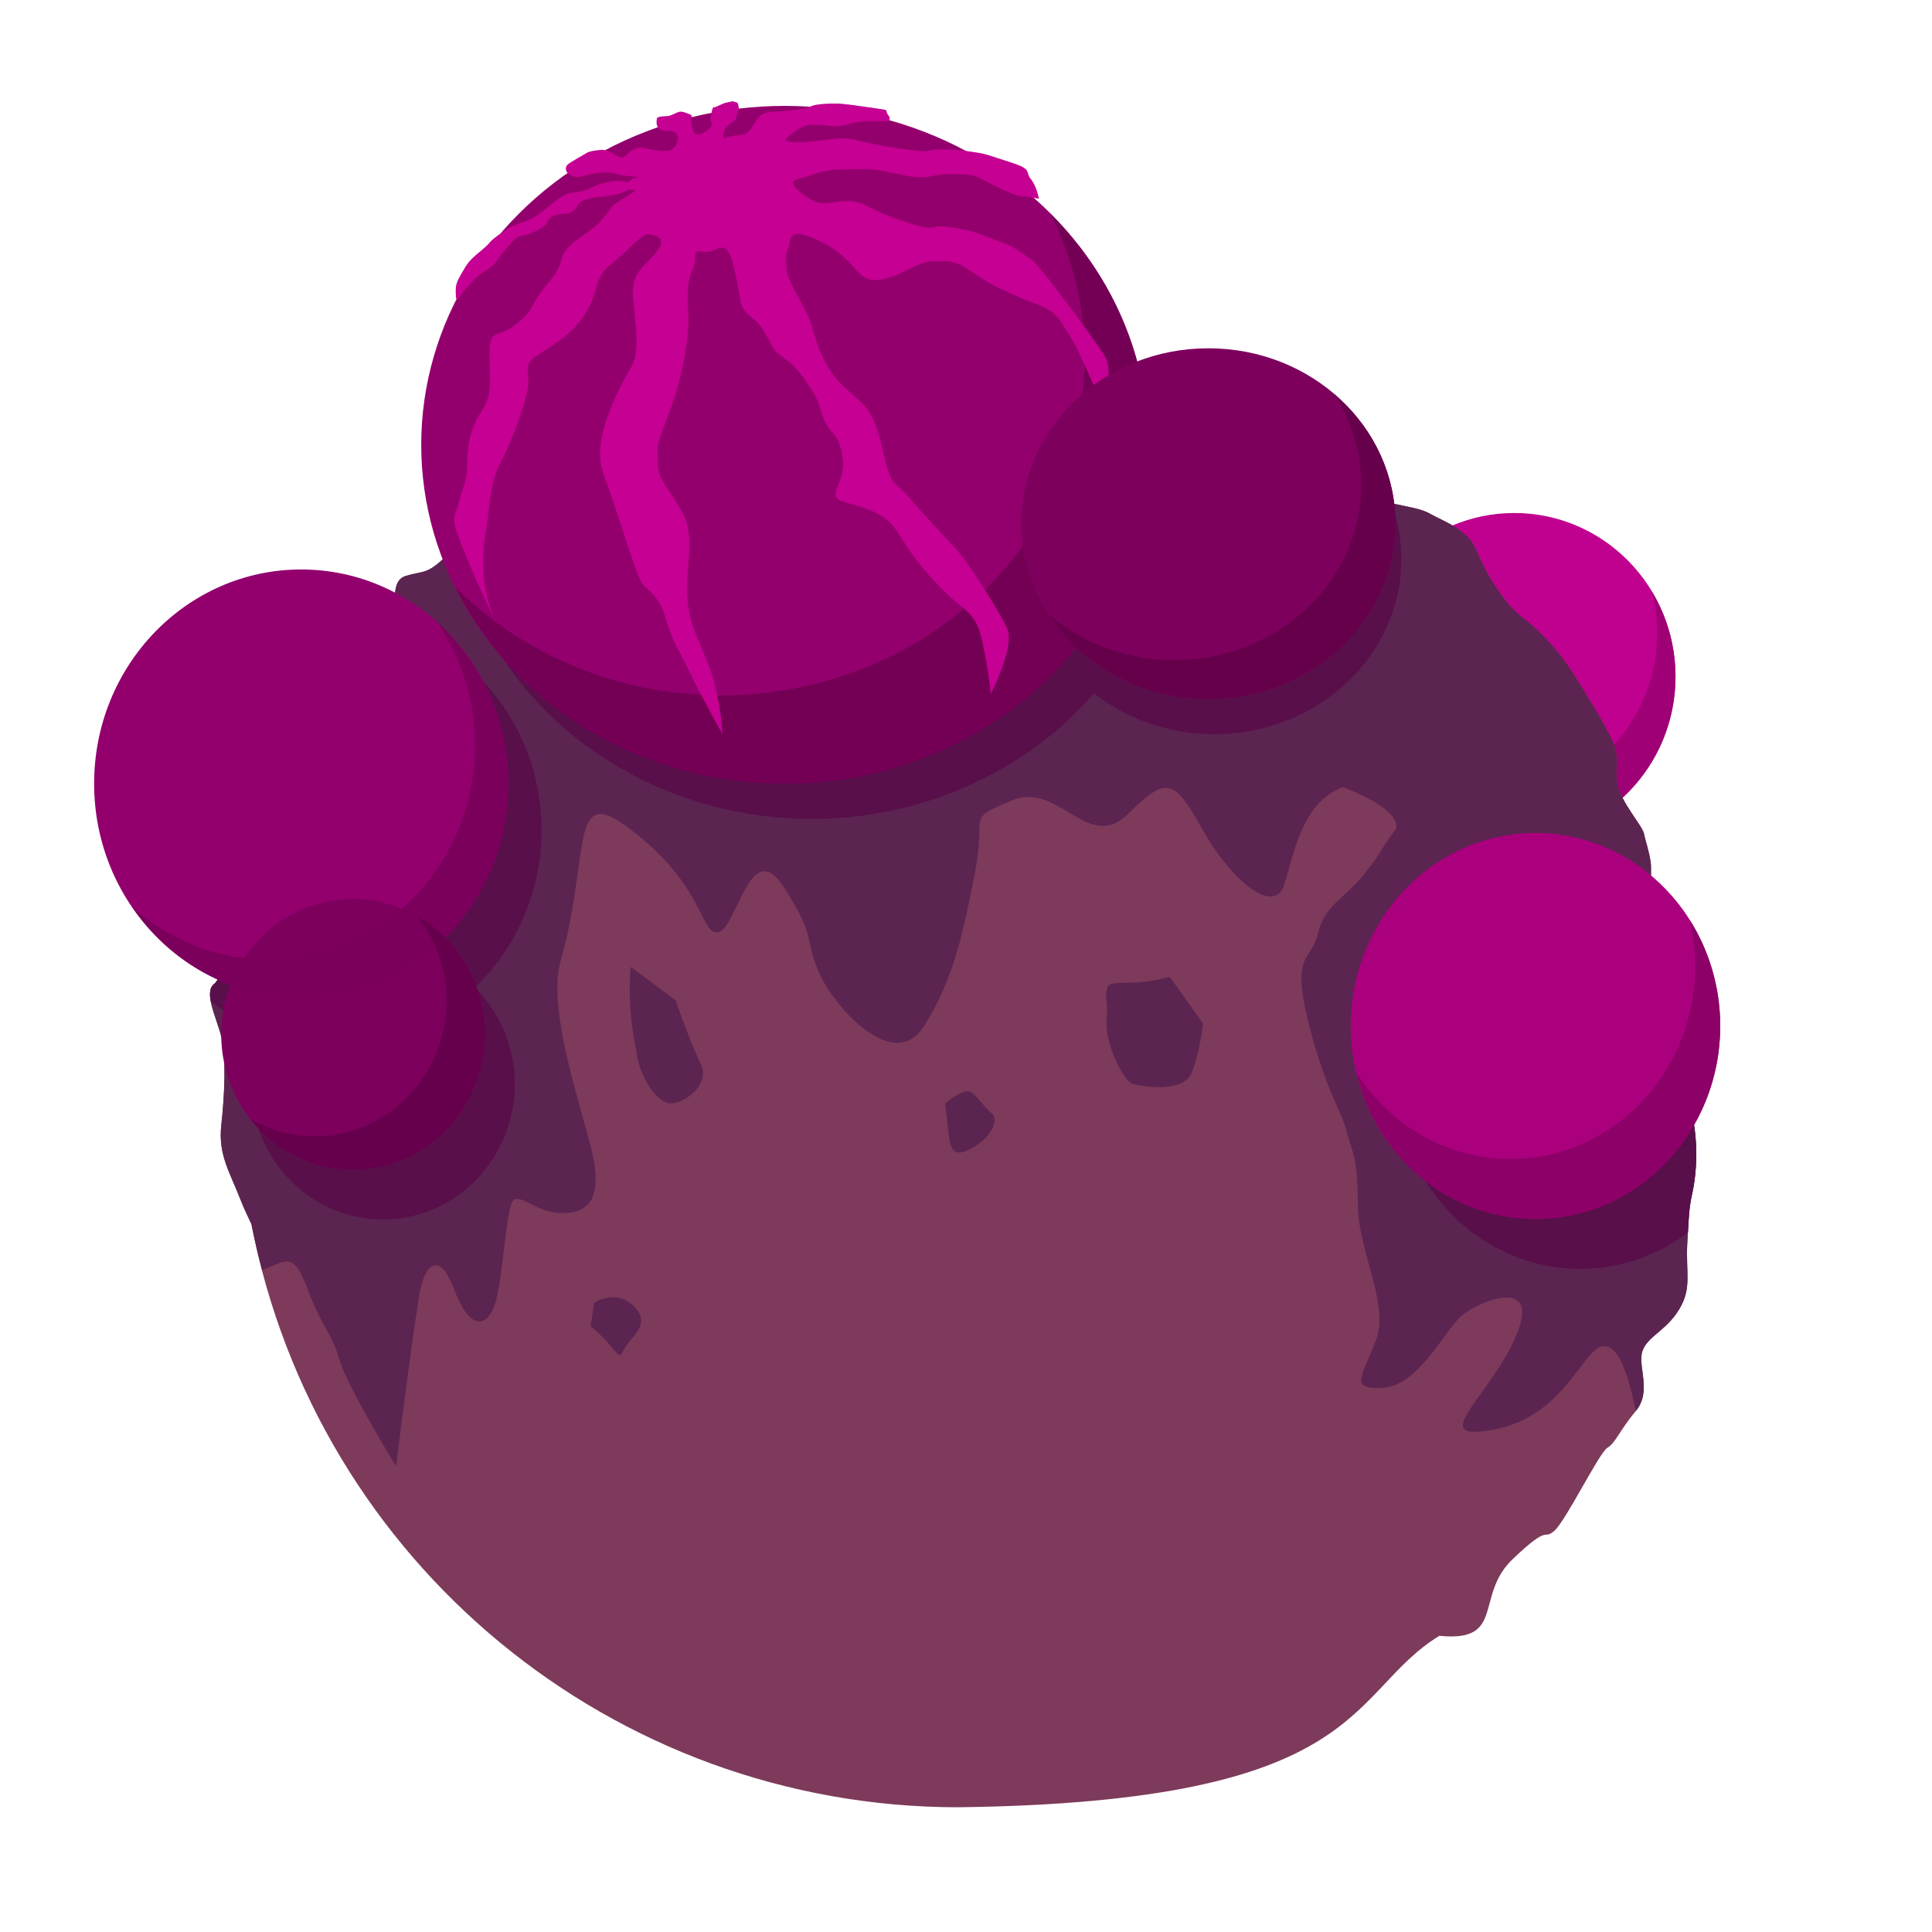 <?xml version="1.0" encoding="UTF-8" standalone="no"?>
<!-- Created with Inkscape (http://www.inkscape.org/) -->

<svg
   xmlns:dc="http://purl.org/dc/elements/1.1/"
   xmlns:cc="http://creativecommons.org/ns#"
   xmlns:rdf="http://www.w3.org/1999/02/22-rdf-syntax-ns#"
   xmlns:svg="http://www.w3.org/2000/svg"
   xmlns="http://www.w3.org/2000/svg"
   xmlns:sodipodi="http://sodipodi.sourceforge.net/DTD/sodipodi-0.dtd"
   xmlns:inkscape="http://www.inkscape.org/namespaces/inkscape"
   width="128"
   height="128"
   viewBox="0 0 128 128"
   id="svg2"
   version="1.1"
   inkscape:version="0.91 r13725"
   sodipodi:docname="wartule_head.svg">
  <defs
     id="defs4" />
  <sodipodi:namedview
     id="base"
     pagecolor="#ffffff"
     bordercolor="#666666"
     borderopacity="1.0"
     inkscape:pageopacity="0.0"
     inkscape:pageshadow="2"
     inkscape:zoom="6.4140625"
     inkscape:cx="51.472048"
     inkscape:cy="65.683288"
     inkscape:document-units="px"
     inkscape:current-layer="layer1"
     showgrid="false"
     units="px"
     inkscape:window-width="1920"
     inkscape:window-height="1018"
     inkscape:window-x="-8"
     inkscape:window-y="-8"
     inkscape:window-maximized="1" />
  <g
     inkscape:label="Calque 1"
     inkscape:groupmode="layer"
     id="layer1"
     transform="translate(0,-924.362)">
    <ellipse
       style="opacity:1;fill:#c0008e;fill-opacity:1;stroke:none;stroke-width:2;stroke-linecap:round;stroke-linejoin:round;stroke-miterlimit:4;stroke-dasharray:none;stroke-opacity:1"
       id="path4146"
       cx="100.326"
       cy="969.186"
       rx="10.68"
       ry="10.836" />
    <path
       style="opacity:1;fill:#a00076;fill-opacity:1;stroke:none;stroke-width:2;stroke-linecap:round;stroke-linejoin:round;stroke-miterlimit:4;stroke-dasharray:none;stroke-opacity:1"
       d="M 109.432 39.178 A 10.68 10.836 0 0 1 109.793 41.957 A 10.68 10.836 0 0 1 99.113 52.793 A 10.68 10.836 0 0 1 90.01 47.604 A 10.68 10.836 0 0 0 100.326 55.658 A 10.68 10.836 0 0 0 111.006 44.824 A 10.68 10.836 0 0 0 109.432 39.178 z "
       transform="translate(0,924.362)"
       id="ellipse4188" />
    <path
       style="opacity:1;fill:#7d3a5b;fill-opacity:1;stroke:none;stroke-width:2;stroke-linecap:round;stroke-linejoin:round;stroke-miterlimit:4;stroke-dasharray:none;stroke-opacity:1"
       d="m 63.455,24.322 c -11.561,0.022 -22.721,4.241 -31.404,11.873 -1.441,-0.49 -1.898,0.132 -2.836,0.965 -0.992,0.882 -1.214,0.661 -2.316,0.992 -1.102,0.331 -0.551,1.873 -0.992,3.637 -0.065,0.259 -0.389,1.019 -0.824,1.984 -3.379,4.583 -5.909,9.734 -7.473,15.209 -1.685,3.272 -3.131,5.996 -3.389,6.18 -0.772,0.551 0.111,2.204 0.441,3.527 0.331,1.323 0.22,3.857 0,5.842 -0.22,1.984 0.551,3.088 1.322,5.072 0.161,0.413 0.414,0.953 0.674,1.5 4.343,22.417 23.963,38.614 46.797,38.633 27.289,-0.335 25.722,-7.565 31.906,-11.359 4.41,0.441 2.314,-2.647 4.85,-5.072 2.536,-2.425 1.984,-1.212 2.756,-1.873 0.772,-0.661 2.976,-5.181 3.527,-5.512 0.551,-0.331 0.773,-1.103 1.875,-2.426 1.102,-1.323 0.111,-2.977 0.441,-3.969 0.331,-0.992 1.544,-1.323 2.426,-2.756 0.882,-1.433 0.441,-2.426 0.551,-4.41 0.11,-1.984 0.11,-2.314 0.33,-3.307 0.22,-0.992 0.551,-3.419 -0.221,-6.064 -0.273,-0.937 -0.558,-2.395 -0.84,-3.934 -0.209,-3.367 -0.775,-6.703 -1.688,-9.951 -0.008,-0.873 0.051,-1.579 -0.008,-1.99 -0.11,-0.772 -0.331,-1.322 -0.441,-1.873 -0.11,-0.551 -1.543,-2.096 -1.764,-3.309 -0.22,-1.213 0.331,-1.653 -0.551,-3.307 -0.882,-1.654 -1.654,-2.865 -2.426,-4.078 -0.772,-1.213 -1.873,-2.536 -3.307,-3.639 -1.433,-1.102 -2.537,-3.197 -3.088,-4.52 -0.551,-1.323 -2.205,-1.875 -2.977,-2.316 C 94.089,33.661 93.639,33.677 90.928,33.062 82.891,27.386 73.295,24.333 63.455,24.322 Z"
       transform="translate(0,924.362)"
       id="path4136"
       inkscape:connector-curvature="0"
       sodipodi:nodetypes="ccsssccsssscccccscsssssccscsssssscc" />
    <path
       style="fill:#5c2451;fill-opacity:1;fill-rule:evenodd;stroke:none;stroke-width:1px;stroke-linecap:butt;stroke-linejoin:miter;stroke-opacity:1"
       d="M 63.455 24.322 C 63.278 24.323 63.102 24.334 62.926 24.336 C 60.773 24.494 58.253 24.726 55.523 25.012 C 46.865 26.489 38.725 30.329 32.051 36.195 C 30.61 35.705 30.152 36.327 29.215 37.16 C 28.223 38.042 28.001 37.822 26.898 38.152 C 25.796 38.483 26.347 40.025 25.906 41.789 C 25.841 42.048 25.517 42.808 25.082 43.773 C 21.704 48.357 19.173 53.507 17.609 58.982 C 15.924 62.254 14.478 64.978 14.221 65.162 C 13.449 65.713 14.331 67.367 14.662 68.689 C 14.993 70.012 14.883 72.547 14.662 74.531 C 14.442 76.516 15.213 77.619 15.984 79.604 C 16.145 80.017 16.398 80.557 16.658 81.104 C 16.857 82.128 17.098 83.135 17.359 84.133 C 17.379 84.129 17.399 84.13 17.418 84.123 C 18.961 83.572 19.402 82.799 20.395 85.445 C 21.387 88.091 21.939 88.202 22.49 90.076 C 23.041 91.95 26.238 97.133 26.238 97.133 C 26.238 97.133 27.56 86.549 27.891 85.227 C 28.221 83.904 29.104 82.799 30.096 85.445 C 31.088 88.091 32.191 87.982 32.742 86.549 C 33.293 85.116 33.514 80.265 33.955 79.604 C 34.396 78.942 35.498 80.375 37.262 80.375 C 39.026 80.375 40.019 79.382 39.137 75.965 C 38.255 72.547 36.27 66.704 37.152 63.617 C 38.034 60.53 38.145 58.327 38.586 55.791 C 39.027 53.255 40.018 53.586 42.002 55.129 C 46.791 58.854 46.412 62.075 47.625 61.744 C 48.838 61.413 49.721 55.35 51.926 58.768 C 54.131 62.185 53.248 62.076 54.24 64.391 C 55.232 66.706 59.201 71.114 61.186 68.027 C 63.17 64.941 63.83 61.744 64.602 57.775 C 65.373 53.807 63.921 54.349 67.027 53.035 C 70.14 51.718 72.098 56.562 74.744 53.916 C 77.39 51.27 77.831 51.712 79.705 55.02 C 81.579 58.327 84.446 60.752 85.107 58.547 C 85.769 56.342 86.321 53.145 88.967 52.152 C 93.021 53.691 92.494 54.908 92.494 54.908 C 91.392 56.341 91.723 56.231 90.4 57.885 C 89.077 59.538 87.753 59.979 87.312 61.854 C 86.872 63.728 85.548 63.066 86.65 67.586 C 87.753 72.106 88.857 73.538 89.188 74.861 C 89.518 76.184 89.959 76.516 89.959 79.713 C 89.959 82.91 92.054 86.329 91.172 88.754 C 90.29 91.179 89.296 92.061 91.611 91.951 C 93.926 91.841 95.691 88.203 96.793 87.211 C 97.895 86.219 102.196 84.454 100.432 88.533 C 98.668 92.612 94.368 95.589 98.998 94.707 C 103.628 93.825 104.841 89.416 106.164 89.195 C 107.381 88.992 108.024 91.817 108.379 93.48 C 109.463 92.16 108.481 90.514 108.811 89.525 C 109.141 88.533 110.354 88.203 111.236 86.77 C 112.118 85.336 111.677 84.344 111.787 82.359 C 111.897 80.375 111.897 80.045 112.117 79.053 C 112.338 78.061 112.668 75.634 111.896 72.988 C 111.623 72.051 111.338 70.593 111.057 69.055 C 110.848 65.687 110.282 62.352 109.369 59.104 C 109.361 58.23 109.42 57.524 109.361 57.113 C 109.251 56.342 109.03 55.791 108.92 55.24 C 108.81 54.689 107.377 53.144 107.156 51.932 C 106.936 50.719 107.487 50.279 106.605 48.625 C 105.724 46.971 104.951 45.76 104.18 44.547 C 103.408 43.334 102.306 42.011 100.873 40.908 C 99.44 39.806 98.336 37.712 97.785 36.389 C 97.234 35.066 95.58 34.513 94.809 34.072 C 94.089 33.661 93.639 33.677 90.928 33.062 C 82.891 27.386 73.295 24.333 63.455 24.322 z M 41.781 64.059 C 41.561 66.925 42.002 68.689 42.223 70.012 C 42.443 71.335 43.547 73.21 44.539 73.1 C 45.531 72.989 47.074 71.776 46.412 70.453 C 45.751 69.13 44.758 66.264 44.758 66.264 L 41.781 64.059 z M 77.5 64.721 C 74.634 65.492 73.423 64.72 73.312 65.602 C 73.202 66.484 73.423 66.043 73.312 67.586 C 73.202 69.129 74.414 71.555 74.965 71.775 C 75.516 71.996 78.382 72.438 78.934 71.115 C 79.485 69.792 79.705 67.807 79.705 67.807 L 77.5 64.721 z M 64.074 72.297 C 63.547 72.339 62.617 73.1 62.617 73.1 C 62.948 75.525 62.729 76.847 64.162 76.186 C 65.595 75.524 66.256 74.201 65.705 73.76 C 65.154 73.319 64.712 72.549 64.271 72.328 C 64.216 72.301 64.15 72.291 64.074 72.297 z M 40.633 85.945 C 39.917 85.94 39.357 86.328 39.357 86.328 L 39.137 87.871 C 41.011 89.414 40.901 90.296 41.342 89.414 C 41.783 88.532 43.215 87.762 42.002 86.549 C 41.547 86.094 41.062 85.949 40.633 85.945 z "
       transform="translate(0,924.362)"
       id="path4219" />
    <path
       style="opacity:1;fill:#590f4a;fill-opacity:1;stroke:none;stroke-width:2;stroke-linecap:round;stroke-linejoin:round;stroke-miterlimit:4;stroke-dasharray:none;stroke-opacity:1"
       d="M 63.455 24.322 C 51.894 24.344 40.735 28.563 32.051 36.195 C 31.183 35.9 30.673 36.013 30.199 36.328 A 24.088 22.451 0 0 0 53.787 54.256 A 24.088 22.451 0 0 0 72.486 45.93 A 12.395 11.615 0 0 0 80.447 48.643 A 12.395 11.615 0 0 0 92.844 37.027 A 12.395 11.615 0 0 0 92.189 33.336 C 91.769 33.247 91.564 33.207 90.928 33.062 C 82.891 27.386 73.295 24.333 63.455 24.322 z M 25.984 41.387 C 25.961 41.52 25.94 41.652 25.906 41.789 C 25.841 42.048 25.517 42.808 25.082 43.773 C 21.704 48.357 19.173 53.507 17.609 58.982 C 15.924 62.254 14.478 64.978 14.221 65.162 C 13.894 65.395 13.87 65.831 13.969 66.35 A 13.72 14.188 0 0 0 17.357 68.275 A 8.731 8.965 0 0 0 16.641 71.828 A 8.731 8.965 0 0 0 25.371 80.793 A 8.731 8.965 0 0 0 34.102 71.828 A 8.731 8.965 0 0 0 31.461 65.418 A 13.72 14.188 0 0 0 35.881 55.004 A 13.72 14.188 0 0 0 25.984 41.387 z M 104.707 58.498 A 12.239 12.784 0 0 0 92.467 71.283 A 12.239 12.784 0 0 0 104.707 84.068 A 12.239 12.784 0 0 0 111.83 81.668 C 111.898 80.435 111.934 79.876 112.117 79.053 C 112.338 78.061 112.668 75.634 111.896 72.988 C 111.623 72.051 111.338 70.593 111.057 69.055 C 110.857 65.831 110.32 62.64 109.475 59.523 A 12.239 12.784 0 0 0 104.707 58.498 z "
       transform="translate(0,924.362)"
       id="ellipse4201" />
    <ellipse
       style="opacity:1;fill:#93006d;fill-opacity:1;stroke:none;stroke-width:2;stroke-linecap:round;stroke-linejoin:round;stroke-miterlimit:4;stroke-dasharray:none;stroke-opacity:1"
       id="path4140"
       cx="51.995"
       cy="953.829"
       rx="24.088"
       ry="22.451" />
    <path
       style="opacity:1;fill:#730055;fill-opacity:1;stroke:none;stroke-width:2;stroke-linecap:round;stroke-linejoin:round;stroke-miterlimit:4;stroke-dasharray:none;stroke-opacity:1"
       d="M 69.609 14.18 A 24.088 22.451 0 0 1 71.873 23.619 A 24.088 22.451 0 0 1 47.785 46.07 A 24.088 22.451 0 0 1 30.17 38.904 A 24.088 22.451 0 0 0 51.996 51.918 A 24.088 22.451 0 0 0 76.082 29.467 A 24.088 22.451 0 0 0 69.609 14.18 z "
       transform="translate(0,924.362)"
       id="ellipse4172" />
    <path
       style="fill:#c50092;fill-opacity:1;fill-rule:evenodd;stroke:none;stroke-width:1px;stroke-linecap:butt;stroke-linejoin:miter;stroke-opacity:1"
       d="m 48.424,6.732 c -0.193,0.055 -0.358,0.056 -0.523,0.139 -0.165,0.083 -0.578,0.248 -0.578,0.248 0,0 -0.083,-0.138 -0.166,0.275 -0.083,0.413 -0.11,0.495 -0.082,0.633 0.028,0.138 0.193,0.111 0.027,0.359 -0.165,0.248 -0.469,0.413 -0.662,0.496 -0.193,0.083 -0.496,-0.002 -0.551,-0.305 -0.055,-0.303 -0.054,-0.358 -0.109,-0.551 -0.055,-0.193 0.164,-0.359 -0.057,-0.441 -0.22,-0.083 -0.551,-0.247 -0.771,-0.164 -0.22,0.083 -0.413,0.193 -0.605,0.248 -0.193,0.055 -0.801,4.394e-4 -0.828,0.193 -0.028,0.193 -0.054,0.44 0.111,0.633 0.165,0.193 0.633,0.193 0.881,0.193 0.248,0 0.414,0.359 0.414,0.469 0,0.11 -0.138,0.55 -0.248,0.605 -0.11,0.055 -0.192,0.331 -1.047,0.221 C 42.775,9.874 42.388,9.655 42.002,9.875 c -0.386,0.22 -0.579,0.523 -0.744,0.551 -0.165,0.028 -0.385,-0.11 -0.633,-0.248 -0.248,-0.138 -0.553,-0.276 -0.828,-0.248 -0.276,0.028 -0.77,0.083 -0.963,0.221 -0.193,0.138 -1.159,0.633 -1.27,0.799 -0.11,0.165 -0.109,0.385 0.084,0.551 0.193,0.165 0.551,0.304 0.992,0.166 0.441,-0.138 1.047,-0.248 1.516,-0.248 0.469,0 1.047,0.193 1.047,0.193 0,0 0.751,0.097 1.031,0.105 -0.072,0.083 -0.332,0.075 -0.425,0.197 -0.276,0.358 -0.414,-0.028 -1.13,0.083 -0.717,0.11 -1.047,0.193 -1.653,0.496 -0.606,0.303 -1.074,0.193 -1.598,0.414 -0.524,0.22 -1.489,1.213 -2.15,1.543 -0.661,0.331 -1.213,0.413 -1.709,0.744 -0.496,0.331 -0.936,0.635 -1.156,0.91 -0.22,0.276 -0.8,0.689 -1.158,1.047 -0.358,0.358 -0.496,0.662 -0.799,1.186 -0.303,0.524 -0.275,0.799 -0.248,1.323 0.028,0.524 0.385,-0.303 0.716,-0.606 0.331,-0.303 0.469,-0.635 1.268,-1.131 0.799,-0.496 0.661,-0.717 1.516,-1.654 0.854,-0.937 0.524,-0.385 1.682,-0.908 1.158,-0.524 0.66,-0.607 1.129,-0.965 0.469,-0.358 0.966,-0.082 1.407,-0.385 0.441,-0.303 0.22,-0.689 1.24,-0.882 1.02,-0.193 0.993,-0.055 1.764,-0.275 0.617,-0.176 0.708,-0.394 1.191,-0.225 -0.364,0.235 -1.043,0.675 -1.35,0.859 -0.39,0.234 -0.467,0.779 -1.402,1.559 -0.935,0.78 -1.95,1.17 -2.184,2.184 -0.234,1.013 -1.013,1.559 -1.559,2.416 -0.546,0.857 -0.311,0.936 -1.48,1.871 -1.169,0.935 -1.715,0.156 -1.715,1.949 0,1.793 0.233,2.649 -0.547,3.818 -0.78,1.169 -0.936,2.339 -0.936,3.508 0,1.169 -0.311,1.483 -0.545,2.496 -0.234,1.013 -0.623,0.701 0.078,2.572 0.702,1.871 2.26,5.145 2.26,5.145 0,0 -0.623,-1.56 -0.701,-2.885 -0.078,-1.325 3.43e-4,-2.105 0.156,-2.885 0.156,-0.78 0.234,-3.196 0.857,-4.365 0.624,-1.169 1.559,-3.429 1.871,-4.91 0.312,-1.481 -0.468,-1.715 0.779,-2.494 1.247,-0.78 2.494,-1.56 3.273,-3.041 0.78,-1.481 0.389,-2.027 1.559,-2.963 1.169,-0.935 2.028,-2.025 2.418,-1.947 0.39,0.078 1.324,0.155 0.545,1.168 -0.78,1.013 -1.715,1.326 -1.559,3.041 0.156,1.715 0.468,3.586 -0.078,4.521 -0.546,0.935 -0.859,1.481 -1.404,2.807 -0.546,1.325 -0.935,2.962 -0.545,4.131 0.39,1.169 0.468,1.247 1.17,3.43 0.702,2.183 1.169,3.587 1.48,4.055 0.312,0.468 1.091,0.701 1.559,2.338 0.468,1.637 0.859,2.027 1.561,3.508 0.702,1.481 2.182,4.131 2.182,4.131 0,0 7.54e-4,-1.325 -0.545,-3.43 -0.546,-2.105 -1.715,-3.507 -1.793,-5.846 -0.078,-2.339 0.623,-3.898 -0.469,-5.691 -1.091,-1.793 -1.48,-2.026 -1.48,-3.117 0,-1.091 -0.156,-0.859 0.779,-3.275 0.935,-2.417 1.326,-5.222 1.248,-6.547 -0.078,-1.325 -0.079,-2.105 0.311,-2.963 0.39,-0.857 -0.232,-1.248 0.703,-1.092 0.935,0.156 1.48,-1.247 2.025,1.092 0.546,2.339 0.234,2.494 1.092,3.195 0.857,0.702 0.935,1.092 1.402,1.949 0.468,0.857 1.092,0.625 2.262,2.34 1.169,1.715 0.78,1.637 1.248,2.65 0.468,1.013 0.856,0.623 1.168,2.338 0.312,1.715 -1.169,2.573 0,2.963 1.169,0.39 2.728,0.622 3.586,1.947 0.857,1.325 1.248,2.027 2.885,3.742 1.637,1.715 2.339,1.481 2.807,3.664 0.468,2.183 0.545,3.43 0.545,3.43 0,0 1.637,-3.196 1.092,-4.365 -0.546,-1.169 -2.572,-4.365 -3.43,-5.301 -0.857,-0.935 -2.496,-2.65 -3.119,-3.43 -0.624,-0.78 -1.091,-0.625 -1.48,-2.184 -0.39,-1.559 -0.623,-3.039 -1.559,-3.975 -0.935,-0.935 -1.638,-1.247 -2.418,-2.65 -0.78,-1.403 -0.778,-2.338 -1.246,-3.273 -0.468,-0.935 -1.248,-2.261 -1.326,-2.729 -0.078,-0.468 -0.156,-1.327 0.078,-1.639 0.234,-0.312 -0.311,-1.636 2.105,-0.467 2.417,1.169 2.339,2.65 3.742,2.572 1.403,-0.078 2.571,-1.246 3.818,-1.246 1.247,0 1.325,-0.078 2.729,0.857 1.403,0.935 1.481,0.857 2.807,1.48 1.325,0.624 2.183,0.623 2.885,1.715 0.702,1.091 0.856,1.324 1.324,2.338 0.468,1.013 1.248,2.807 1.248,2.807 0,0 1.092,-1.714 0.234,-3.039 -0.857,-1.325 -4.444,-6.159 -4.834,-6.314 -0.39,-0.156 -0.622,-0.624 -2.104,-1.17 -1.481,-0.546 -1.638,-0.702 -3.275,-0.936 -1.637,-0.234 -0.467,0.469 -3.039,-0.389 -2.572,-0.857 -2.494,-1.248 -3.508,-1.326 -1.013,-0.078 -1.717,0.39 -2.574,-0.078 -0.857,-0.468 -1.713,-1.246 -0.934,-1.402 0.78,-0.156 1.558,-0.625 2.883,-0.625 1.325,0 1.794,-0.155 3.82,0.312 2.027,0.468 2.026,0 3.273,0 1.247,0 1.638,6.8e-4 2.184,0.312 0.546,0.312 2.261,1.168 2.729,1.168 0.468,0 1.092,0.156 1.092,0.156 0,0 -0.157,-0.856 -0.547,-1.324 -0.39,-0.468 0.157,-0.624 -1.324,-1.092 -1.481,-0.468 -1.481,-0.545 -2.572,-0.701 -1.091,-0.156 -1.092,-0.156 -2.184,-0.156 -1.091,0 -1.35e-4,0.312 -2.729,-0.078 -2.728,-0.39 -2.962,-0.779 -4.209,-0.623 -1.247,0.156 -1.948,0.232 -2.416,0.232 -0.468,0 -1.015,-0.077 -0.703,-0.311 0.312,-0.234 0.857,-0.857 1.715,-0.857 0.857,0 1.403,0.156 1.871,0.078 0.468,-0.078 1.013,-0.312 1.793,-0.312 l 1.092,0 c 0,0 0.546,-8.55e-4 0.234,-0.391 -0.312,-0.39 0.234,-0.311 -0.857,-0.467 -1.091,-0.156 -2.105,-0.312 -2.572,-0.312 -0.468,0 -0.78,2.25e-4 -1.326,0.078 -0.546,0.078 -0.234,0.235 -1.871,0.391 -1.637,0.156 -1.636,-5.831e-4 -2.104,0.623 -0.468,0.624 -0.391,0.936 -1.248,1.014 -0.857,0.078 -0.936,0.234 -0.936,0.234 0,0 -0.078,-0.313 0.078,-0.625 0.156,-0.312 0.701,-0.623 0.701,-0.623 L 48.955,7.25 c 0,0 -0.034,-0.463 -0.145,-0.463 -0.11,0 -0.194,-0.11 -0.387,-0.055 z"
       transform="translate(0,924.362)"
       id="path4234"
       inkscape:connector-curvature="0"
       sodipodi:nodetypes="csccsccsccccssssccscccccccsccscccsssssssscssssccsssssssssscssssssscssssssssscsssssssssssssssssscsssssssscscscssscsssssccsssscscsssscsscscscssssssccsccsc" />
    <ellipse
       style="opacity:1;fill:#7d005d;fill-opacity:1;stroke:none;stroke-width:2;stroke-linecap:round;stroke-linejoin:round;stroke-miterlimit:4;stroke-dasharray:none;stroke-opacity:1"
       id="path4142"
       cx="80.058"
       cy="959.052"
       rx="12.395"
       ry="11.615" />
    <ellipse
       style="opacity:1;fill:#ab007e;fill-opacity:1;stroke:none;stroke-width:2;stroke-linecap:round;stroke-linejoin:round;stroke-miterlimit:4;stroke-dasharray:none;stroke-opacity:1"
       id="path4144"
       cx="101.73"
       cy="992.338"
       rx="12.239"
       ry="12.784" />
    <ellipse
       style="opacity:1;fill:#93006d;fill-opacity:1;stroke:none;stroke-width:2;stroke-linecap:round;stroke-linejoin:round;stroke-miterlimit:4;stroke-dasharray:none;stroke-opacity:1"
       id="path4138"
       cx="19.956"
       cy="976.279"
       rx="13.72"
       ry="14.188" />
    <ellipse
       style="opacity:1;fill:#7d005d;fill-opacity:1;stroke:none;stroke-width:2;stroke-linecap:round;stroke-linejoin:round;stroke-miterlimit:4;stroke-dasharray:none;stroke-opacity:1"
       id="path4148"
       cx="23.386"
       cy="992.883"
       rx="8.731"
       ry="8.965" />
    <path
       style="opacity:1;fill:#66004b;fill-opacity:1;stroke:none;stroke-width:2;stroke-linecap:round;stroke-linejoin:round;stroke-miterlimit:4;stroke-dasharray:none;stroke-opacity:1"
       d="M 88.393 26.111 A 12.395 11.615 0 0 1 90.193 32.117 A 12.395 11.615 0 0 1 77.797 43.732 A 12.395 11.615 0 0 1 69.465 40.695 A 12.395 11.615 0 0 0 80.059 46.305 A 12.395 11.615 0 0 0 92.453 34.689 A 12.395 11.615 0 0 0 88.393 26.111 z "
       transform="translate(0,924.362)"
       id="ellipse4178" />
    <path
       style="opacity:1;fill:#8c0067;fill-opacity:1;stroke:none;stroke-width:2;stroke-linecap:round;stroke-linejoin:round;stroke-miterlimit:4;stroke-dasharray:none;stroke-opacity:1"
       d="M 111.947 60.951 A 12.239 12.784 0 0 1 112.314 64.008 A 12.239 12.784 0 0 1 100.076 76.791 A 12.239 12.784 0 0 1 89.859 71.035 A 12.239 12.784 0 0 0 101.73 80.76 A 12.239 12.784 0 0 0 113.969 67.977 A 12.239 12.784 0 0 0 111.947 60.951 z "
       transform="translate(0,924.362)"
       id="ellipse4183" />
    <path
       style="opacity:1;fill:#7b005b;fill-opacity:1;stroke:none;stroke-width:2;stroke-linecap:round;stroke-linejoin:round;stroke-miterlimit:4;stroke-dasharray:none;stroke-opacity:1"
       d="M 28.951 41.217 A 13.72 14.188 0 0 1 31.471 49.381 A 13.72 14.188 0 0 1 17.752 63.568 A 13.72 14.188 0 0 1 8.76 60.086 A 13.72 14.188 0 0 0 19.957 66.105 A 13.72 14.188 0 0 0 33.676 51.918 A 13.72 14.188 0 0 0 28.951 41.217 z "
       transform="translate(0,924.362)"
       id="ellipse4193" />
    <path
       style="opacity:1;fill:#66004c;fill-opacity:1;stroke:none;stroke-width:2;stroke-linecap:round;stroke-linejoin:round;stroke-miterlimit:4;stroke-dasharray:none;stroke-opacity:1"
       d="M 27.66 60.709 A 8.731 8.965 0 0 1 29.582 66.316 A 8.731 8.965 0 0 1 20.85 75.281 A 8.731 8.965 0 0 1 16.576 74.129 A 8.731 8.965 0 0 0 23.387 77.486 A 8.731 8.965 0 0 0 32.117 68.521 A 8.731 8.965 0 0 0 27.66 60.709 z "
       transform="translate(0,924.362)"
       id="ellipse4198" />
  </g>
</svg>
